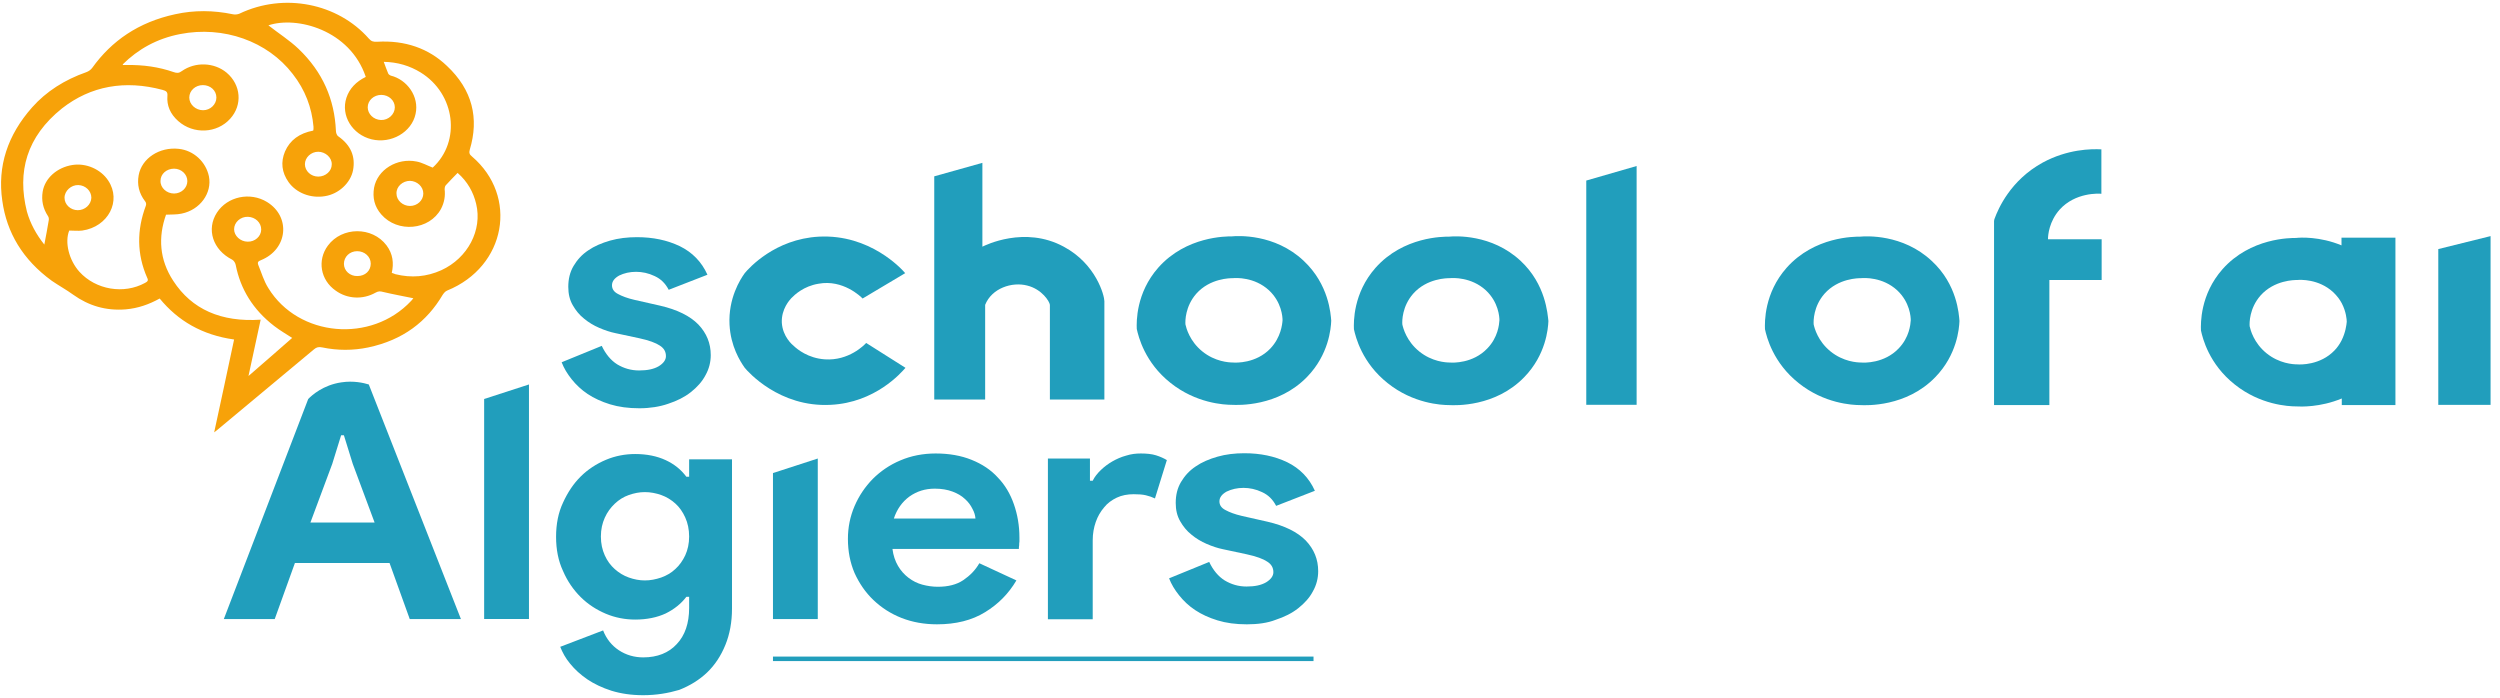 <svg width="197" height="55" viewBox="0 0 197 55" fill="none" xmlns="http://www.w3.org/2000/svg">
<path d="M67.972 23.524L71.329 21.524C71.067 21.211 68.561 18.439 64.528 18.648C61.062 18.835 59.013 21.128 58.686 21.524C58.337 22.003 57.378 23.503 57.487 25.587C57.574 27.275 58.315 28.463 58.686 28.984C58.925 29.276 61.41 32.11 65.443 31.901C68.975 31.735 71.024 29.359 71.351 28.984C70.326 28.338 69.28 27.671 68.255 27.025C68.103 27.192 66.882 28.442 65.007 28.317C63.678 28.234 62.806 27.504 62.566 27.275C62.435 27.171 61.672 26.525 61.607 25.421C61.563 24.337 62.239 23.628 62.348 23.503C62.609 23.232 63.329 22.545 64.506 22.357C66.424 22.003 67.841 23.378 67.972 23.524Z" fill="#219EBC"/>
<path d="M102.721 20.543C100.433 18.397 97.511 18.584 97.076 18.626C96.64 18.626 93.479 18.605 91.277 21.085C89.511 23.086 89.555 25.357 89.577 25.92C89.708 26.524 90.209 28.566 92.236 30.171C94.242 31.775 96.443 31.901 97.097 31.901C97.533 31.921 100.716 32.067 103.005 29.692C104.705 27.941 104.879 25.878 104.901 25.274C104.858 24.753 104.727 22.419 102.721 20.543ZM100.106 27.462C98.972 28.65 97.381 28.587 97.163 28.566C96.836 28.566 95.746 28.504 94.743 27.691C93.74 26.878 93.479 25.857 93.413 25.566C93.392 25.295 93.392 24.148 94.264 23.148C95.353 21.919 96.945 21.919 97.163 21.919C97.381 21.898 98.841 21.814 99.997 22.877C100.999 23.815 101.065 24.982 101.065 25.232C101.043 25.566 100.934 26.587 100.106 27.462Z" fill="#219EBC"/>
<path d="M119.834 20.565C117.545 18.418 114.624 18.606 114.188 18.648C113.752 18.648 110.591 18.627 108.389 21.107C106.624 23.107 106.667 25.379 106.689 25.941C106.82 26.546 107.321 28.588 109.349 30.192C111.354 31.797 113.556 31.922 114.21 31.922C114.646 31.943 117.828 32.089 120.117 29.713C121.817 27.963 121.992 25.9 122.014 25.295C121.948 24.753 121.817 22.419 119.834 20.565ZM117.196 27.462C116.062 28.65 114.471 28.588 114.253 28.567C113.926 28.567 112.836 28.504 111.834 27.692C110.831 26.879 110.569 25.858 110.504 25.566C110.482 25.295 110.482 24.149 111.354 23.149C112.444 21.919 114.035 21.919 114.253 21.919C114.471 21.898 115.932 21.815 117.087 22.878C118.09 23.816 118.155 24.983 118.155 25.233C118.133 25.566 118.046 26.587 117.196 27.462Z" fill="#219EBC"/>
<path d="M152.225 20.565C149.936 18.418 147.015 18.606 146.579 18.648C146.143 18.648 142.982 18.627 140.78 21.107C139.015 23.107 139.058 25.379 139.08 25.941C139.211 26.546 139.712 28.588 141.74 30.192C143.745 31.797 145.947 31.922 146.601 31.922C147.037 31.943 150.219 32.089 152.508 29.713C154.208 27.963 154.383 25.9 154.405 25.295C154.361 24.753 154.23 22.419 152.225 20.565ZM149.609 27.462C148.475 28.65 146.884 28.588 146.666 28.567C146.339 28.567 145.249 28.504 144.246 27.692C143.244 26.879 142.982 25.858 142.917 25.566C142.895 25.295 142.895 24.149 143.767 23.149C144.857 21.919 146.448 21.919 146.666 21.919C146.884 21.898 148.345 21.815 149.5 22.878C150.503 23.816 150.568 24.983 150.568 25.233C150.546 25.566 150.459 26.587 149.609 27.462Z" fill="#219EBC"/>
<path d="M73.619 13.895V31.483H77.63V24.022C78.153 22.71 79.745 22.189 80.943 22.501C82.121 22.793 82.709 23.772 82.731 24.022C82.731 26.502 82.731 29.003 82.731 31.483H87.025C87.025 28.899 87.025 26.315 87.025 23.731C87.025 23.314 86.393 20.813 83.821 19.438C80.747 17.771 77.63 19.334 77.412 19.438C77.412 17.229 77.412 15.041 77.412 12.832L73.619 13.895Z" fill="#219EBC"/>
<path d="M128.966 13.082L124.998 14.228V31.899H128.966V13.082Z" fill="#219EBC"/>
<path d="M196.257 18.605V31.901H192.137V19.627L196.257 18.605Z" fill="#219EBC"/>
<path d="M184.51 18.73V19.335C182.809 18.626 181.24 18.709 180.935 18.751C180.499 18.751 177.338 18.73 175.136 21.21C173.371 23.211 173.414 25.482 173.436 26.045C173.567 26.649 174.068 28.691 176.096 30.296C178.101 31.9 180.303 32.025 180.957 32.025C181.262 32.046 182.831 32.109 184.532 31.4V31.921H188.76V25.399V18.73H184.51ZM184.51 26.837C184.379 27.087 184.205 27.358 183.965 27.608C182.831 28.795 181.24 28.733 181.022 28.712C180.695 28.712 179.605 28.649 178.602 27.837C177.6 27.024 177.338 26.003 177.273 25.711C177.251 25.44 177.251 24.294 178.123 23.294C179.213 22.064 180.804 22.064 181.022 22.064C181.24 22.044 182.7 21.96 183.856 23.023C184.161 23.315 184.379 23.607 184.532 23.898C184.88 24.565 184.924 25.19 184.924 25.357C184.902 25.586 184.837 26.191 184.51 26.837Z" fill="#219EBC"/>
<path d="M165.61 22.043V18.854H161.381C161.381 18.521 161.469 17.458 162.297 16.52C163.539 15.145 165.392 15.249 165.589 15.27V11.769C164.782 11.727 162.929 11.748 160.967 12.811C158.417 14.207 157.458 16.458 157.174 17.229C157.152 17.291 157.131 17.354 157.131 17.437V31.92H161.49V22.063H165.61V22.043Z" fill="#219EBC"/>
<path d="M24.287 31.442C24.57 31.15 25.464 30.338 26.903 30.129C27.862 29.983 28.646 30.171 29.061 30.296C31.48 36.464 33.9 42.612 36.32 48.78H32.287L30.695 44.362H23.24L21.649 48.78H17.638L24.287 31.442ZM29.518 41.174L27.796 36.548L27.099 34.297H26.881L26.183 36.548L24.461 41.174H29.518Z" fill="#219EBC"/>
<path d="M38.151 48.779V31.441L41.683 30.295V48.779H38.151Z" fill="#219EBC"/>
<path d="M50.685 54.782C49.748 54.782 48.919 54.657 48.178 54.428C47.459 54.199 46.805 53.886 46.282 53.532C45.737 53.157 45.301 52.761 44.93 52.303C44.56 51.865 44.32 51.406 44.146 50.969L47.524 49.677C47.786 50.344 48.2 50.865 48.767 51.24C49.334 51.615 49.988 51.802 50.685 51.802C51.797 51.802 52.691 51.448 53.323 50.76C53.977 50.073 54.304 49.114 54.304 47.906V47.03H54.086C53.672 47.572 53.127 48.01 52.451 48.343C51.775 48.656 50.968 48.822 50.053 48.822C49.268 48.822 48.483 48.676 47.742 48.364C47.001 48.051 46.325 47.614 45.759 47.051C45.192 46.489 44.712 45.801 44.364 44.988C43.993 44.196 43.819 43.3 43.819 42.3C43.819 41.3 43.993 40.404 44.364 39.612C44.734 38.799 45.192 38.111 45.759 37.549C46.325 36.986 47.001 36.548 47.742 36.236C48.483 35.923 49.268 35.777 50.053 35.777C50.968 35.777 51.775 35.944 52.451 36.257C53.127 36.569 53.672 37.007 54.086 37.569H54.304V36.194H57.682V47.947C57.682 49.01 57.508 49.968 57.159 50.823C56.811 51.677 56.331 52.407 55.721 52.99C55.11 53.574 54.369 54.032 53.519 54.365C52.669 54.616 51.731 54.782 50.685 54.782ZM50.816 45.738C51.252 45.738 51.666 45.655 52.102 45.509C52.516 45.363 52.909 45.134 53.214 44.842C53.541 44.55 53.802 44.175 53.998 43.759C54.195 43.321 54.304 42.842 54.304 42.279C54.304 41.716 54.195 41.216 53.998 40.779C53.802 40.341 53.541 39.966 53.214 39.674C52.887 39.382 52.516 39.153 52.102 39.007C51.688 38.861 51.252 38.778 50.816 38.778C50.38 38.778 49.966 38.861 49.552 39.007C49.138 39.153 48.767 39.383 48.44 39.695C48.113 40.008 47.851 40.362 47.655 40.8C47.459 41.237 47.35 41.716 47.35 42.279C47.35 42.842 47.459 43.321 47.655 43.759C47.851 44.196 48.113 44.55 48.44 44.842C48.767 45.134 49.138 45.363 49.552 45.509C49.966 45.655 50.38 45.738 50.816 45.738Z" fill="#219EBC"/>
<path d="M60.91 48.78V37.277L64.441 36.131V48.78H60.91Z" fill="#219EBC"/>
<path d="M80.092 45.737C79.481 46.779 78.653 47.612 77.628 48.238C76.582 48.884 75.318 49.196 73.835 49.196C72.833 49.196 71.895 49.029 71.045 48.696C70.195 48.363 69.454 47.883 68.822 47.279C68.189 46.675 67.71 45.966 67.339 45.154C66.991 44.341 66.816 43.445 66.816 42.465C66.816 41.548 66.991 40.694 67.339 39.881C67.688 39.069 68.168 38.36 68.778 37.735C69.388 37.131 70.108 36.63 70.958 36.276C71.786 35.922 72.724 35.734 73.726 35.734C74.794 35.734 75.732 35.901 76.56 36.234C77.388 36.568 78.086 37.026 78.631 37.631C79.198 38.214 79.612 38.923 79.895 39.735C80.179 40.548 80.331 41.423 80.331 42.361C80.331 42.486 80.331 42.59 80.331 42.674C80.31 42.778 80.31 42.882 80.31 42.965C80.288 43.049 80.288 43.153 80.288 43.257H70.326C70.391 43.778 70.544 44.216 70.762 44.591C70.98 44.966 71.263 45.279 71.59 45.529C71.917 45.779 72.288 45.966 72.68 46.07C73.072 46.175 73.487 46.237 73.901 46.237C74.707 46.237 75.383 46.07 75.906 45.716C76.429 45.362 76.865 44.924 77.171 44.383L80.092 45.737ZM76.865 40.84C76.844 40.611 76.778 40.361 76.626 40.09C76.495 39.819 76.299 39.548 76.037 39.319C75.775 39.069 75.448 38.881 75.056 38.735C74.664 38.589 74.206 38.506 73.661 38.506C72.898 38.506 72.244 38.714 71.656 39.131C71.089 39.548 70.675 40.131 70.435 40.861H76.865V40.84Z" fill="#219EBC"/>
<path d="M82.575 36.13H85.888V37.881H86.106C86.259 37.568 86.477 37.297 86.76 37.026C87.022 36.776 87.327 36.547 87.654 36.359C87.981 36.172 88.352 36.005 88.744 35.901C89.136 35.776 89.507 35.734 89.899 35.734C90.357 35.734 90.771 35.776 91.098 35.88C91.425 35.984 91.709 36.109 91.948 36.255L91.011 39.277C90.793 39.173 90.553 39.089 90.292 39.027C90.03 38.964 89.703 38.944 89.333 38.944C88.853 38.944 88.395 39.027 88.003 39.214C87.611 39.402 87.262 39.652 87 39.986C86.717 40.319 86.499 40.694 86.346 41.132C86.194 41.569 86.106 42.048 86.106 42.569V48.8H82.575V36.13Z" fill="#219EBC"/>
<path d="M98.249 49.197C97.377 49.197 96.615 49.093 95.939 48.885C95.263 48.677 94.674 48.406 94.173 48.072C93.672 47.739 93.258 47.343 92.909 46.905C92.56 46.468 92.298 46.03 92.124 45.572L95.285 44.28C95.59 44.926 96.004 45.426 96.505 45.738C97.029 46.051 97.596 46.218 98.228 46.218C98.882 46.218 99.383 46.113 99.775 45.884C100.146 45.655 100.342 45.384 100.342 45.092C100.342 44.738 100.19 44.467 99.862 44.259C99.557 44.05 99.012 43.842 98.228 43.675L96.375 43.279C95.961 43.196 95.525 43.05 95.089 42.862C94.653 42.675 94.239 42.425 93.89 42.133C93.519 41.841 93.236 41.487 92.996 41.07C92.756 40.654 92.647 40.174 92.647 39.633C92.647 39.007 92.778 38.466 93.061 37.986C93.345 37.507 93.715 37.09 94.217 36.757C94.696 36.423 95.285 36.173 95.939 35.986C96.593 35.798 97.312 35.715 98.053 35.715C99.318 35.715 100.429 35.944 101.432 36.423C102.413 36.903 103.154 37.653 103.612 38.674L100.56 39.862C100.298 39.362 99.95 39.007 99.448 38.778C98.969 38.549 98.467 38.445 97.988 38.445C97.487 38.445 97.05 38.549 96.658 38.736C96.288 38.945 96.091 39.195 96.091 39.508C96.091 39.799 96.244 40.029 96.571 40.195C96.876 40.362 97.312 40.529 97.857 40.654L99.884 41.112C101.236 41.425 102.239 41.925 102.893 42.592C103.546 43.279 103.873 44.071 103.873 45.009C103.873 45.551 103.743 46.093 103.459 46.593C103.198 47.093 102.805 47.53 102.304 47.926C101.803 48.322 101.214 48.614 100.516 48.843C99.884 49.093 99.1 49.197 98.249 49.197Z" fill="#219EBC"/>
<path d="M50.383 32.172C49.511 32.172 48.748 32.068 48.072 31.86C47.397 31.651 46.808 31.38 46.307 31.047C45.806 30.713 45.391 30.317 45.042 29.88C44.694 29.442 44.432 29.005 44.258 28.546L47.419 27.254C47.724 27.9 48.138 28.4 48.639 28.713C49.162 29.026 49.729 29.192 50.361 29.192C51.015 29.192 51.517 29.088 51.909 28.859C52.28 28.63 52.476 28.359 52.476 28.067C52.476 27.713 52.323 27.442 51.996 27.233C51.691 27.025 51.146 26.817 50.361 26.65L48.508 26.254C48.094 26.171 47.658 26.025 47.222 25.837C46.786 25.65 46.372 25.399 46.023 25.108C45.653 24.816 45.37 24.462 45.13 24.045C44.89 23.628 44.781 23.149 44.781 22.607C44.781 21.982 44.912 21.44 45.195 20.961C45.478 20.482 45.849 20.065 46.35 19.731C46.83 19.398 47.419 19.148 48.072 18.96C48.727 18.773 49.446 18.689 50.187 18.689C51.451 18.689 52.563 18.919 53.566 19.398C54.547 19.877 55.288 20.628 55.746 21.649L52.694 22.836C52.432 22.336 52.083 21.982 51.582 21.753C51.102 21.523 50.601 21.419 50.122 21.419C49.62 21.419 49.184 21.523 48.792 21.711C48.421 21.919 48.225 22.169 48.225 22.482C48.225 22.774 48.378 23.003 48.705 23.17C49.01 23.337 49.446 23.503 49.991 23.628L52.018 24.087C53.37 24.399 54.372 24.899 55.026 25.566C55.68 26.254 56.007 27.046 56.007 27.983C56.007 28.525 55.876 29.067 55.593 29.567C55.331 30.067 54.939 30.505 54.438 30.901C53.936 31.297 53.348 31.589 52.65 31.818C51.996 32.047 51.212 32.172 50.383 32.172Z" fill="#219EBC"/>
<path d="M12.583 23.523C11.755 23.982 10.883 24.294 9.902 24.378C8.332 24.503 6.981 24.086 5.782 23.232C5.237 22.835 4.627 22.502 4.082 22.127C1.793 20.46 0.528 18.334 0.18 15.813C-0.213 13.104 0.594 10.645 2.534 8.457C3.646 7.206 5.084 6.29 6.806 5.685C6.981 5.623 7.155 5.498 7.264 5.352C8.79 3.226 10.905 1.747 13.804 1.122C15.308 0.788 16.834 0.809 18.338 1.122C18.49 1.163 18.708 1.142 18.861 1.08C22.392 -0.608 26.621 0.267 29.063 3.039C29.259 3.268 29.433 3.31 29.738 3.289C31.918 3.164 33.771 3.81 35.21 5.185C37.237 7.081 37.76 9.332 37.019 11.791C36.954 12.02 36.976 12.166 37.194 12.333C40.856 15.459 39.897 21.002 35.232 22.898C35.079 22.961 34.97 23.106 34.883 23.232C33.641 25.336 31.766 26.795 29.019 27.378C27.82 27.628 26.599 27.628 25.401 27.378C25.117 27.316 24.943 27.358 24.747 27.524C22.196 29.65 19.646 31.775 17.095 33.901C17.052 33.943 17.008 33.963 16.877 34.068C17.422 31.588 17.924 29.191 18.447 26.753C15.918 26.399 14.022 25.274 12.583 23.523ZM3.493 19.272C3.624 18.626 3.733 17.98 3.842 17.355C3.864 17.251 3.842 17.105 3.776 17.021C3.384 16.417 3.253 15.792 3.362 15.104C3.537 14.042 4.496 13.187 5.716 13C6.785 12.833 7.94 13.333 8.528 14.229C9.597 15.834 8.528 17.876 6.479 18.168C6.152 18.209 5.804 18.168 5.455 18.168C5.084 19.085 5.433 20.502 6.261 21.419C7.548 22.835 9.749 23.211 11.428 22.294C11.624 22.189 11.711 22.106 11.602 21.898C10.774 20.022 10.774 18.126 11.493 16.209C11.537 16.105 11.515 15.938 11.428 15.854C10.948 15.229 10.796 14.542 10.926 13.812C11.166 12.479 12.561 11.562 14.087 11.729C15.264 11.854 16.223 12.75 16.463 13.896C16.725 15.209 15.766 16.542 14.305 16.834C13.934 16.917 13.52 16.896 13.084 16.917C12.452 18.689 12.561 20.46 13.651 22.127C15.112 24.378 17.422 25.399 20.54 25.19C20.212 26.691 19.907 28.108 19.58 29.629C20.779 28.587 21.913 27.608 23.024 26.628C22.61 26.357 22.065 26.045 21.608 25.69C19.929 24.398 18.948 22.773 18.578 20.898C18.556 20.752 18.447 20.543 18.294 20.46C16.768 19.689 16.245 18.064 17.095 16.751C17.924 15.479 19.711 15.104 21.041 15.917C22.937 17.084 22.676 19.647 20.561 20.502C20.343 20.585 20.278 20.668 20.343 20.856C20.605 21.481 20.779 22.127 21.15 22.71C23.526 26.566 29.259 27.066 32.398 23.711C32.485 23.627 32.55 23.523 32.572 23.502C31.766 23.336 30.959 23.19 30.174 23.002C29.956 22.94 29.804 22.94 29.586 23.065C28.583 23.627 27.363 23.565 26.447 22.898C25.248 22.064 24.986 20.502 25.837 19.355C26.948 17.855 29.324 17.834 30.458 19.335C30.959 20.002 31.046 20.731 30.872 21.502C30.981 21.544 31.068 21.564 31.155 21.606C32.42 21.919 33.619 21.814 34.774 21.294C36.867 20.335 38.022 18.126 37.521 16.063C37.303 15.146 36.845 14.312 36.06 13.625C35.733 13.958 35.428 14.271 35.123 14.604C35.057 14.688 35.036 14.813 35.036 14.896C35.101 15.438 35.014 15.959 34.752 16.459C33.837 18.147 31.33 18.376 30.044 16.896C29.499 16.271 29.346 15.563 29.477 14.792C29.738 13.375 31.286 12.416 32.834 12.729C33.27 12.812 33.662 13.041 34.098 13.208C36.343 11.145 35.886 7.394 33.139 5.706C32.289 5.185 31.33 4.893 30.24 4.873C30.371 5.206 30.458 5.498 30.589 5.789C30.61 5.852 30.719 5.935 30.785 5.956C32.071 6.269 33.052 7.602 32.747 8.978C32.441 10.416 30.828 11.353 29.281 10.978C27.755 10.603 26.839 9.103 27.297 7.707C27.537 6.977 28.06 6.435 28.823 6.06C27.58 2.351 23.373 1.247 21.15 1.997C21.913 2.601 22.806 3.164 23.526 3.851C25.444 5.685 26.36 7.852 26.469 10.291C26.469 10.457 26.534 10.666 26.665 10.749C27.668 11.458 28.016 12.354 27.82 13.416C27.624 14.417 26.687 15.292 25.597 15.459C24.485 15.646 23.352 15.209 22.741 14.354C22.196 13.583 22.109 12.77 22.458 11.937C22.85 11.041 23.591 10.499 24.681 10.291C24.681 10.249 24.703 10.207 24.703 10.186C24.703 10.124 24.703 10.061 24.703 9.978C24.572 8.478 24.049 7.081 23.068 5.831C21.084 3.247 17.619 2.018 14.196 2.684C12.365 3.039 10.883 3.872 9.662 5.081C9.684 5.102 9.706 5.123 9.706 5.123C9.793 5.123 9.902 5.123 9.989 5.123C11.275 5.102 12.496 5.268 13.695 5.685C13.934 5.769 14.109 5.769 14.327 5.602C15.395 4.852 16.877 4.914 17.858 5.727C18.992 6.685 19.123 8.269 18.142 9.353C17.095 10.52 15.242 10.603 14.043 9.54C13.411 8.978 13.128 8.311 13.193 7.54C13.215 7.248 13.106 7.165 12.801 7.081C9.836 6.29 7.155 6.769 4.888 8.54C2.098 10.77 1.335 13.541 2.12 16.667C2.381 17.605 2.861 18.48 3.493 19.272ZM28.976 8.457C28.976 8.978 29.433 9.436 30.022 9.457C30.61 9.478 31.112 8.999 31.112 8.457C31.112 7.915 30.632 7.477 30.044 7.477C29.455 7.477 28.976 7.915 28.976 8.457ZM33.357 15.25C33.357 14.708 32.877 14.271 32.311 14.25C31.722 14.25 31.221 14.708 31.243 15.25C31.243 15.792 31.744 16.23 32.311 16.23C32.877 16.23 33.357 15.792 33.357 15.25ZM7.199 15.584C7.199 15.042 6.741 14.604 6.174 14.583C5.607 14.562 5.084 15.042 5.084 15.584C5.084 16.125 5.564 16.563 6.131 16.563C6.697 16.563 7.177 16.125 7.199 15.584ZM20.583 18.084C20.583 17.543 20.125 17.105 19.537 17.084C18.948 17.063 18.447 17.522 18.447 18.064C18.447 18.584 18.948 19.043 19.515 19.043C20.082 19.064 20.583 18.626 20.583 18.084ZM15.984 6.706C15.395 6.706 14.915 7.144 14.915 7.686C14.915 8.228 15.417 8.686 16.005 8.686C16.572 8.686 17.052 8.228 17.052 7.686C17.052 7.123 16.572 6.706 15.984 6.706ZM25.074 13.916C25.662 13.916 26.142 13.479 26.142 12.958C26.163 12.416 25.64 11.958 25.074 11.958C24.507 11.958 24.027 12.416 24.027 12.937C24.027 13.479 24.507 13.916 25.074 13.916ZM29.215 20.773C29.215 20.231 28.736 19.793 28.147 19.793C27.559 19.793 27.101 20.231 27.101 20.793C27.101 21.335 27.58 21.773 28.169 21.752C28.779 21.752 29.215 21.335 29.215 20.773ZM14.763 14.271C14.763 13.729 14.283 13.291 13.716 13.291C13.128 13.291 12.648 13.708 12.648 14.25C12.627 14.792 13.128 15.25 13.716 15.25C14.283 15.25 14.763 14.813 14.763 14.271Z" fill="#F7A209"/>
<path d="M103.505 51.738H60.91V52.093H103.505V51.738Z" fill="#219EBC"/>
</svg>
